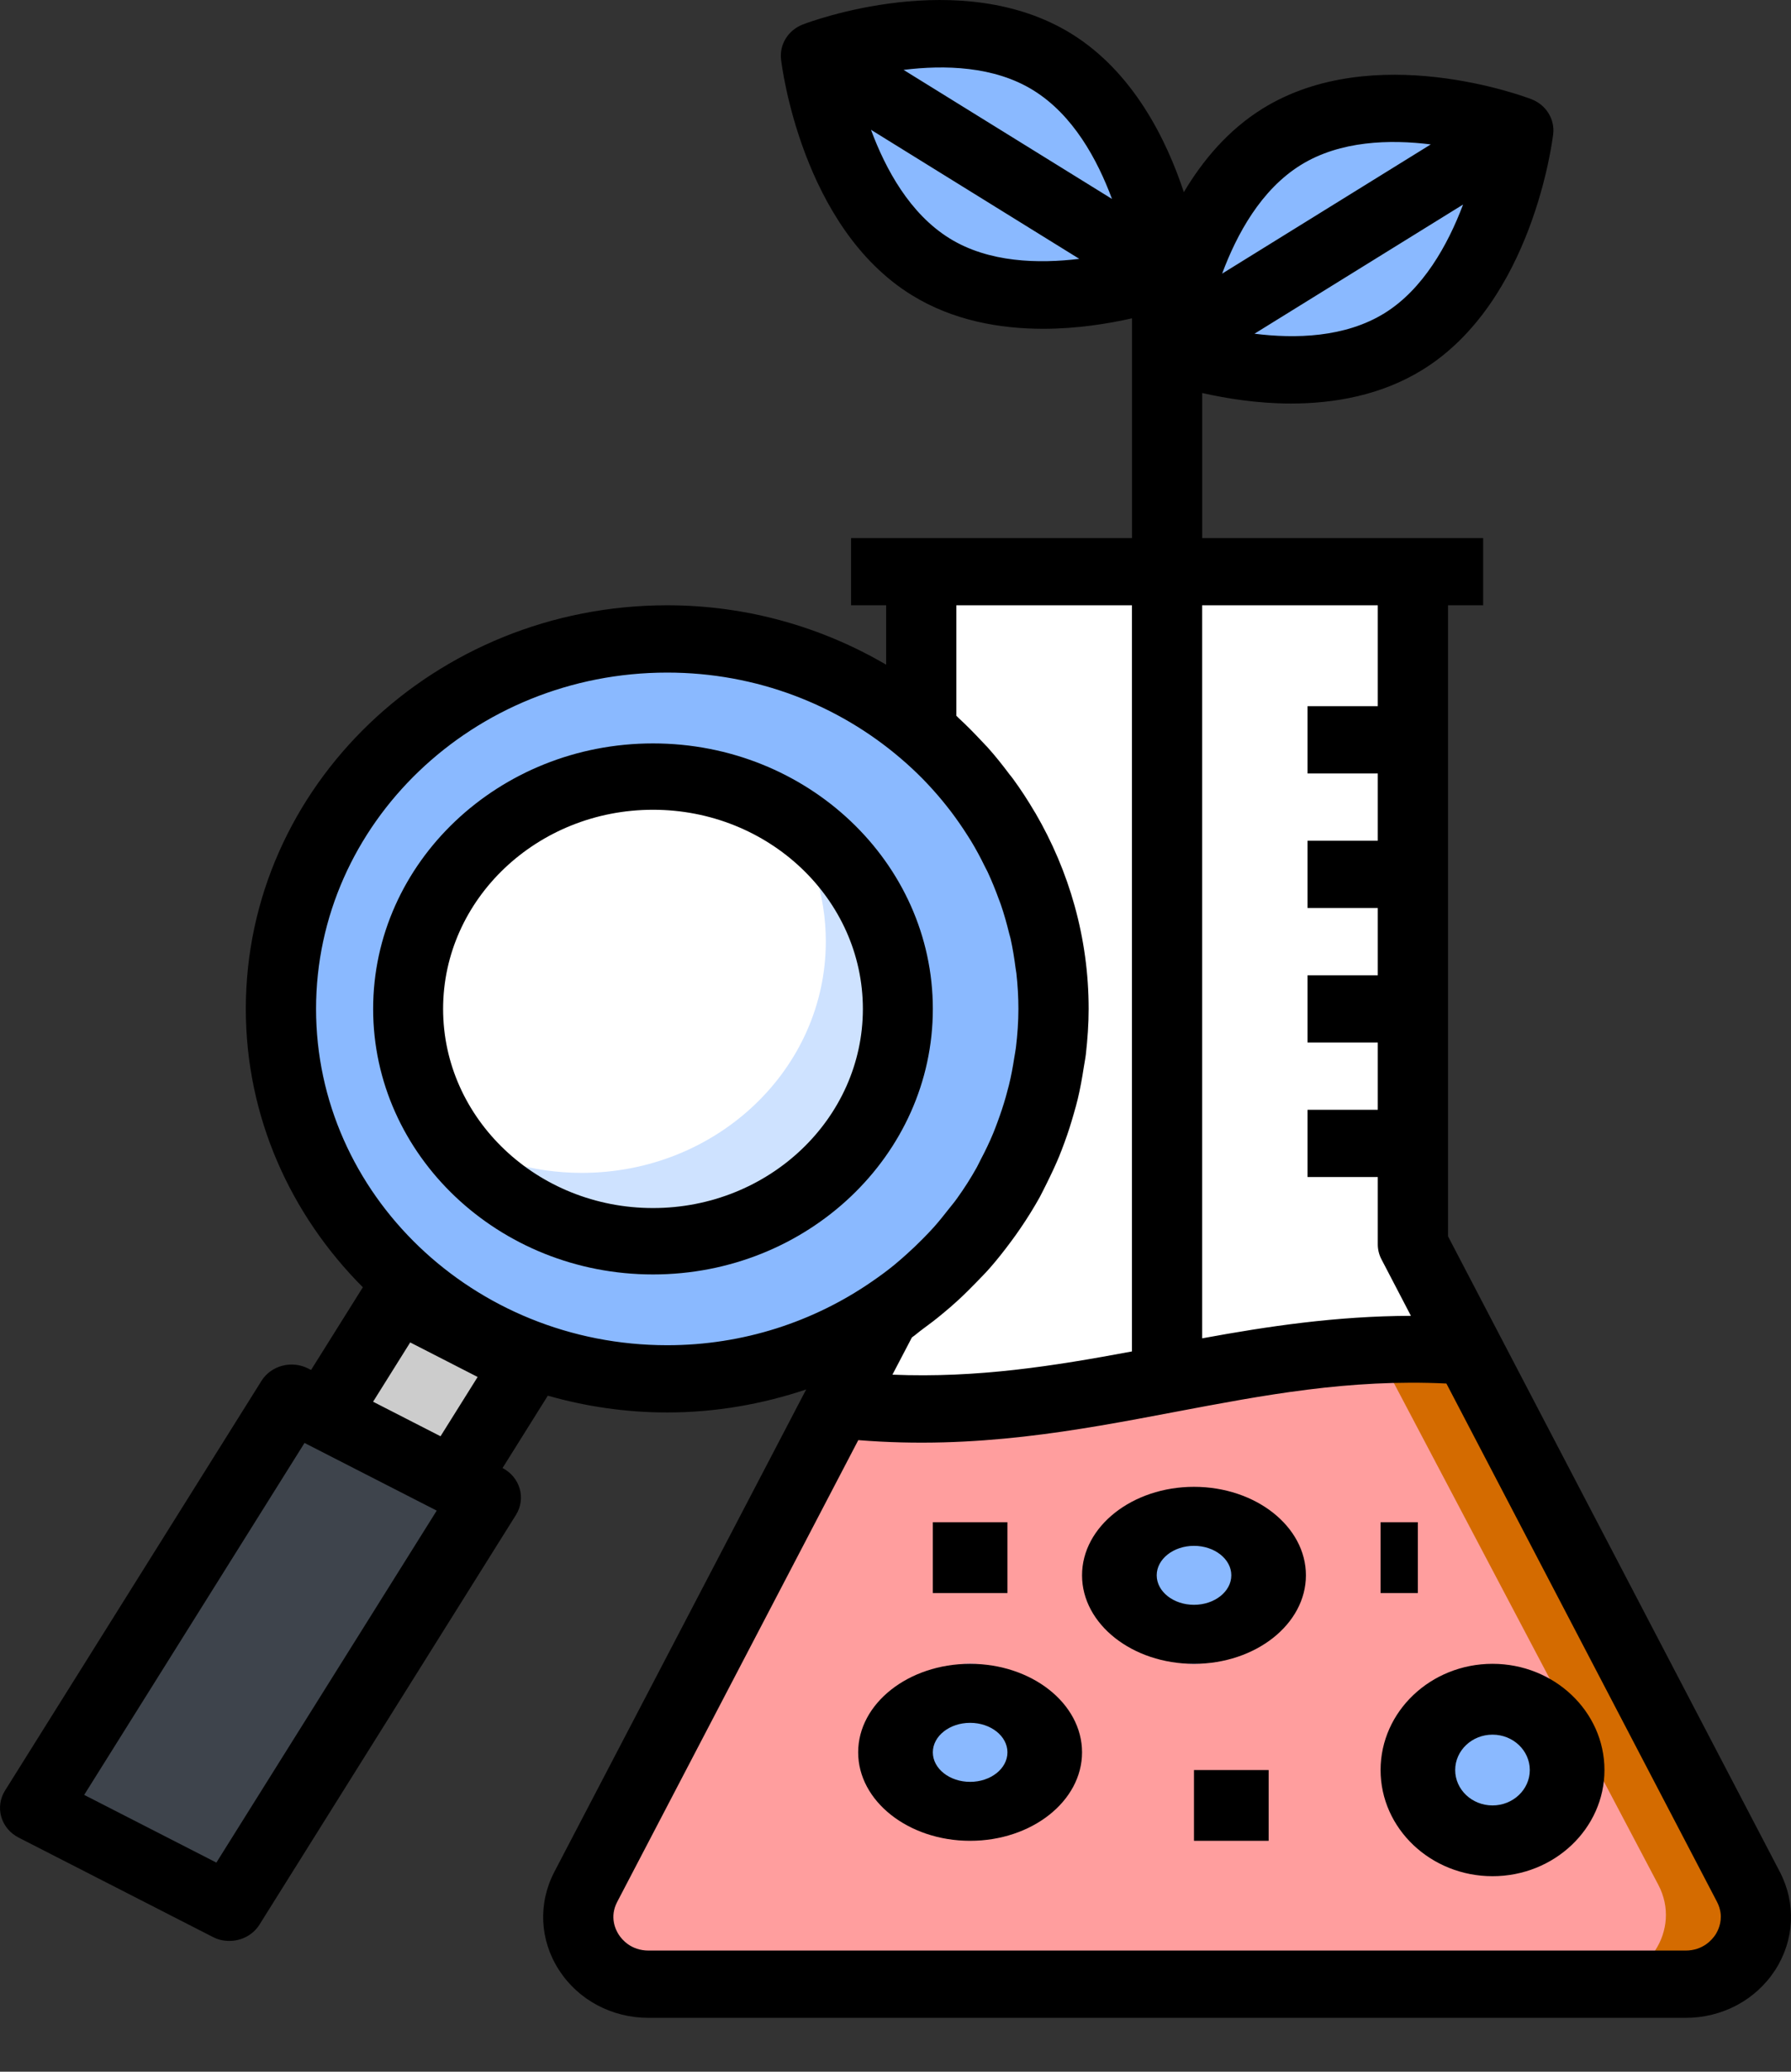 <svg width="32" height="37" viewBox="0 0 32 37" fill="none" xmlns="http://www.w3.org/2000/svg">
<rect x="0" y="0" width="32" height="37" fill="#333333" stroke="none"/>
<path d="M31.197 33.663L25.12 22.158V10.116H16.213V12.962C17.679 14.176 18.61 15.955 18.61 17.944C18.61 20.22 17.395 22.228 15.547 23.419L10.136 33.662C9.713 34.463 10.328 35.405 11.274 35.405H30.06C31.005 35.405 31.62 34.463 31.197 33.663Z" fill="white"/>
<path d="M18.933 1.114C20.681 2.13 21 4.685 21 4.685C21 4.685 18.483 5.592 16.734 4.576C14.985 3.56 14.667 1.005 14.667 1.005C14.667 1.005 17.184 0.098 18.933 1.114ZM23.067 2.378C21.319 3.395 21 5.95 21 5.95C21 5.95 23.517 6.857 25.266 5.84C27.015 4.824 27.333 2.269 27.333 2.269C27.333 2.269 24.816 1.362 23.067 2.378Z" fill="#8AB9FF"/>
<path d="M31.197 33.661L26.131 24.062C21.954 23.753 18.978 25.494 14.699 25.014L10.136 33.661C9.713 34.462 10.328 35.405 11.274 35.405H30.06C31.005 35.405 31.62 34.462 31.197 33.661Z" fill="#FF9E9E"/>
<path d="M15.458 25.074C15.213 25.06 14.965 25.04 14.711 25.012L14.667 25.095C14.935 25.096 15.199 25.088 15.458 25.074ZM31.197 33.661L26.135 24.06C25.508 24.013 24.91 24.017 24.329 24.049C24.409 24.053 24.486 24.054 24.567 24.06L29.629 33.661C30.052 34.462 29.437 35.405 28.492 35.405H30.06C31.006 35.405 31.62 34.462 31.197 33.661Z" fill="#D46B00"/>
<path d="M26.667 32.876C27.403 32.876 28 32.31 28 31.612C28 30.913 27.403 30.347 26.667 30.347C25.93 30.347 25.333 30.913 25.333 31.612C25.333 32.31 25.93 32.876 26.667 32.876Z" fill="#8AB9FF"/>
<path d="M26.667 33.508C25.564 33.508 24.667 32.657 24.667 31.612C24.667 30.566 25.564 29.715 26.667 29.715C27.769 29.715 28.667 30.566 28.667 31.612C28.667 32.657 27.77 33.508 26.667 33.508ZM26.667 30.98C26.299 30.98 26 31.263 26 31.612C26 31.961 26.299 32.244 26.667 32.244C27.034 32.244 27.333 31.961 27.333 31.612C27.333 31.263 27.035 30.98 26.667 30.98Z" fill="black"/>
<path d="M21.333 29.715C22.07 29.715 22.667 29.149 22.667 28.451C22.667 27.752 22.07 27.186 21.333 27.186C20.597 27.186 20 27.752 20 28.451C20 29.149 20.597 29.715 21.333 29.715Z" fill="#8AB9FF"/>
<path d="M21.333 29.715C20.231 29.715 19.333 29.006 19.333 28.134C19.333 27.263 20.231 26.554 21.333 26.554C22.436 26.554 23.333 27.263 23.333 28.134C23.333 29.006 22.436 29.715 21.333 29.715ZM21.333 27.608C20.966 27.608 20.667 27.844 20.667 28.134C20.667 28.425 20.966 28.661 21.333 28.661C21.701 28.661 22 28.425 22 28.134C22 27.844 21.701 27.608 21.333 27.608Z" fill="black"/>
<path d="M17.333 32.244C18.07 32.244 18.667 31.678 18.667 30.98C18.667 30.281 18.07 29.715 17.333 29.715C16.597 29.715 16 30.281 16 30.98C16 31.678 16.597 32.244 17.333 32.244Z" fill="#8AB9FF"/>
<path d="M17.333 32.876C16.231 32.876 15.333 32.167 15.333 31.296C15.333 30.424 16.231 29.715 17.333 29.715C18.436 29.715 19.333 30.424 19.333 31.296C19.333 32.167 18.436 32.876 17.333 32.876ZM17.333 30.769C16.966 30.769 16.667 31.005 16.667 31.296C16.667 31.587 16.966 31.823 17.333 31.823C17.701 31.823 18 31.587 18 31.296C18 31.005 17.701 30.769 17.333 30.769Z" fill="black"/>
<path d="M11.667 24.657C15.533 24.657 18.667 21.685 18.667 18.019C18.667 14.352 15.533 11.38 11.667 11.38C7.801 11.38 4.667 14.352 4.667 18.019C4.667 21.685 7.801 24.657 11.667 24.657Z" fill="#8AB9FF"/>
<path d="M11.667 22.128C14.06 22.128 16 20.288 16 18.019C16 15.749 14.06 13.909 11.667 13.909C9.273 13.909 7.333 15.749 7.333 18.019C7.333 20.288 9.273 22.128 11.667 22.128Z" fill="white"/>
<path d="M14.036 14.541C14.489 15.194 14.755 15.974 14.755 16.813C14.755 19.096 12.803 20.947 10.395 20.947C9.51 20.947 8.688 20.695 8 20.265C8.78 21.387 10.118 22.128 11.641 22.128C14.048 22.128 16 20.277 16 17.994C16 16.55 15.218 15.281 14.036 14.541Z" fill="#8AB9FF" fill-opacity="0.42"/>
<path d="M11.667 22.761C8.91 22.761 6.667 20.633 6.667 18.019C6.667 15.404 8.91 13.277 11.667 13.277C14.424 13.277 16.667 15.404 16.667 18.019C16.667 20.633 14.424 22.761 11.667 22.761ZM11.667 14.462C9.599 14.462 7.917 16.057 7.917 18.019C7.917 19.98 9.599 21.575 11.667 21.575C13.735 21.575 15.417 19.98 15.417 18.019C15.417 16.057 13.735 14.462 11.667 14.462Z" fill="black"/>
<path d="M7.888 26.554L5.333 25.411L6.779 23.393L9.333 24.536L7.888 26.554Z" fill="#CCCCCC"/>
<path d="M3.734 34.141L0 32.289L4.933 24.657L8.667 26.508L3.734 34.141Z" fill="#3E444C"/>
<path d="M31.8 33.429L26.803 23.863L25.872 22.08V10.81H26.5V9.609H25.245H21.48V7.019C21.911 7.116 22.464 7.207 23.067 7.207C23.837 7.207 24.679 7.061 25.42 6.602C27.38 5.388 27.736 2.516 27.751 2.395C27.782 2.126 27.623 1.871 27.36 1.771C27.246 1.727 24.542 0.712 22.56 1.939C21.947 2.319 21.49 2.862 21.152 3.432C20.839 2.486 20.244 1.285 19.145 0.604C17.162 -0.623 14.459 0.392 14.345 0.437C14.083 0.537 13.924 0.793 13.955 1.061C13.969 1.182 14.326 4.054 16.286 5.268C17.027 5.727 17.869 5.872 18.639 5.872C19.241 5.872 19.795 5.782 20.226 5.685V9.609H16.461H15.206V10.81H15.833V11.871C14.691 11.203 13.354 10.81 11.921 10.81C7.769 10.81 4.392 14.044 4.392 18.018C4.392 19.946 5.191 21.695 6.483 22.99L5.558 24.467L5.506 24.441C5.212 24.29 4.844 24.387 4.672 24.661L0.089 31.98C0.001 32.121 -0.023 32.291 0.023 32.449C0.069 32.607 0.18 32.74 0.332 32.818L3.802 34.593C3.895 34.642 3.997 34.664 4.097 34.664C4.311 34.664 4.519 34.56 4.636 34.373L9.219 27.055C9.307 26.914 9.331 26.744 9.285 26.586C9.239 26.428 9.129 26.296 8.979 26.218L9.788 24.926C10.465 25.119 11.18 25.226 11.921 25.226C12.792 25.226 13.625 25.076 14.404 24.815L9.905 33.43C9.611 33.993 9.642 34.648 9.987 35.183C10.332 35.718 10.931 36.038 11.589 36.038H30.116C30.773 36.038 31.372 35.718 31.718 35.183C32.063 34.648 32.093 33.992 31.8 33.429ZM24.738 5.593C24.03 6.031 23.14 6.051 22.414 5.96L26.141 3.653C25.866 4.382 25.422 5.169 24.738 5.593ZM23.241 2.947C23.948 2.509 24.838 2.489 25.564 2.579L21.836 4.887C22.098 4.183 22.53 3.388 23.241 2.947ZM18.463 1.613C19.174 2.053 19.606 2.848 19.868 3.553L16.144 1.248C16.872 1.158 17.762 1.178 18.463 1.613ZM16.967 4.258C16.256 3.818 15.823 3.022 15.562 2.318L19.284 4.623C18.557 4.711 17.668 4.692 16.967 4.258ZM24.617 10.81V12.612H23.362V13.814H24.617V15.015H23.362V16.216H24.617V17.418H23.362V18.619H24.617V19.82H23.362V21.021H24.617V22.223C24.617 22.316 24.639 22.408 24.683 22.491L25.209 23.5C23.877 23.504 22.656 23.686 21.479 23.902V10.81H24.617ZM17.087 12.783V10.81H20.224V24.136C18.829 24.396 17.467 24.614 15.945 24.551L16.293 23.886C16.358 23.841 16.415 23.789 16.478 23.743C16.604 23.651 16.728 23.557 16.847 23.457C16.942 23.379 17.034 23.299 17.123 23.217C17.234 23.115 17.339 23.009 17.444 22.902C17.524 22.818 17.607 22.736 17.684 22.648C17.816 22.498 17.939 22.341 18.058 22.181C18.116 22.102 18.174 22.024 18.228 21.943C18.353 21.761 18.469 21.574 18.577 21.381C18.619 21.303 18.656 21.223 18.697 21.144C18.777 20.983 18.854 20.821 18.923 20.655C18.958 20.57 18.99 20.483 19.022 20.397C19.084 20.229 19.138 20.058 19.187 19.884C19.212 19.798 19.236 19.713 19.257 19.625C19.301 19.44 19.335 19.251 19.364 19.061C19.376 18.983 19.392 18.908 19.401 18.83C19.431 18.563 19.451 18.293 19.451 18.018C19.451 16.748 19.103 15.556 18.498 14.518C18.494 14.512 18.49 14.506 18.486 14.5C18.368 14.298 18.24 14.102 18.102 13.913C18.082 13.884 18.058 13.857 18.036 13.829C17.913 13.664 17.784 13.502 17.646 13.348C17.61 13.309 17.572 13.271 17.536 13.232C17.405 13.092 17.271 12.955 17.129 12.825C17.114 12.811 17.102 12.796 17.087 12.783ZM3.866 33.265L1.504 32.056L5.441 25.77L5.493 25.797L7.803 26.979L3.866 33.265ZM7.871 25.651L6.666 25.034L7.329 23.975L8.534 24.592L7.871 25.651ZM5.647 18.018C5.647 14.706 8.461 12.012 11.921 12.012C13.523 12.012 14.981 12.594 16.091 13.543C16.231 13.662 16.365 13.787 16.492 13.916C16.52 13.945 16.549 13.976 16.578 14.006C16.695 14.131 16.807 14.26 16.912 14.393C16.94 14.428 16.967 14.462 16.994 14.498C17.096 14.633 17.192 14.772 17.282 14.913C17.304 14.948 17.327 14.983 17.349 15.019C17.439 15.167 17.52 15.319 17.595 15.473C17.612 15.506 17.629 15.537 17.645 15.57C17.72 15.732 17.787 15.896 17.847 16.062C17.858 16.093 17.871 16.121 17.881 16.152C17.94 16.323 17.988 16.496 18.031 16.671C18.038 16.7 18.048 16.729 18.055 16.759C18.094 16.935 18.123 17.114 18.146 17.294C18.149 17.324 18.157 17.353 18.16 17.384C18.183 17.593 18.196 17.805 18.196 18.018C18.196 18.249 18.179 18.478 18.152 18.705C18.144 18.77 18.131 18.833 18.121 18.897C18.096 19.059 18.066 19.221 18.027 19.379C18.009 19.451 17.99 19.521 17.97 19.592C17.927 19.743 17.877 19.893 17.822 20.041C17.797 20.107 17.773 20.174 17.745 20.241C17.679 20.4 17.604 20.556 17.523 20.709C17.498 20.756 17.477 20.805 17.451 20.851C17.345 21.041 17.228 21.224 17.1 21.402C17.055 21.466 17.004 21.526 16.955 21.588C16.867 21.701 16.778 21.812 16.682 21.92C16.617 21.992 16.55 22.061 16.482 22.13C16.389 22.224 16.293 22.316 16.193 22.405C16.122 22.468 16.052 22.531 15.978 22.591C15.848 22.698 15.711 22.797 15.57 22.894C14.541 23.602 13.283 24.025 11.921 24.025C8.461 24.025 5.647 21.33 5.647 18.018ZM30.116 34.836H11.589C11.273 34.836 11.11 34.637 11.055 34.551C10.999 34.465 10.886 34.237 11.028 33.966L15.335 25.72C17.437 25.889 19.235 25.55 20.979 25.219C22.581 24.916 24.099 24.625 25.843 24.709L30.678 33.966C30.713 34.034 30.732 34.099 30.741 34.16C30.766 34.342 30.692 34.487 30.651 34.551C30.594 34.637 30.432 34.836 30.116 34.836Z" fill="black"/>
<path d="M18 27.186H16.667V28.451H18V27.186Z" fill="black"/>
<path d="M25.333 27.186H24.667V28.451H25.333V27.186Z" fill="black"/>
<path d="M22.667 31.612H21.333V32.876H22.667V31.612Z" fill="black"/>
</svg>
